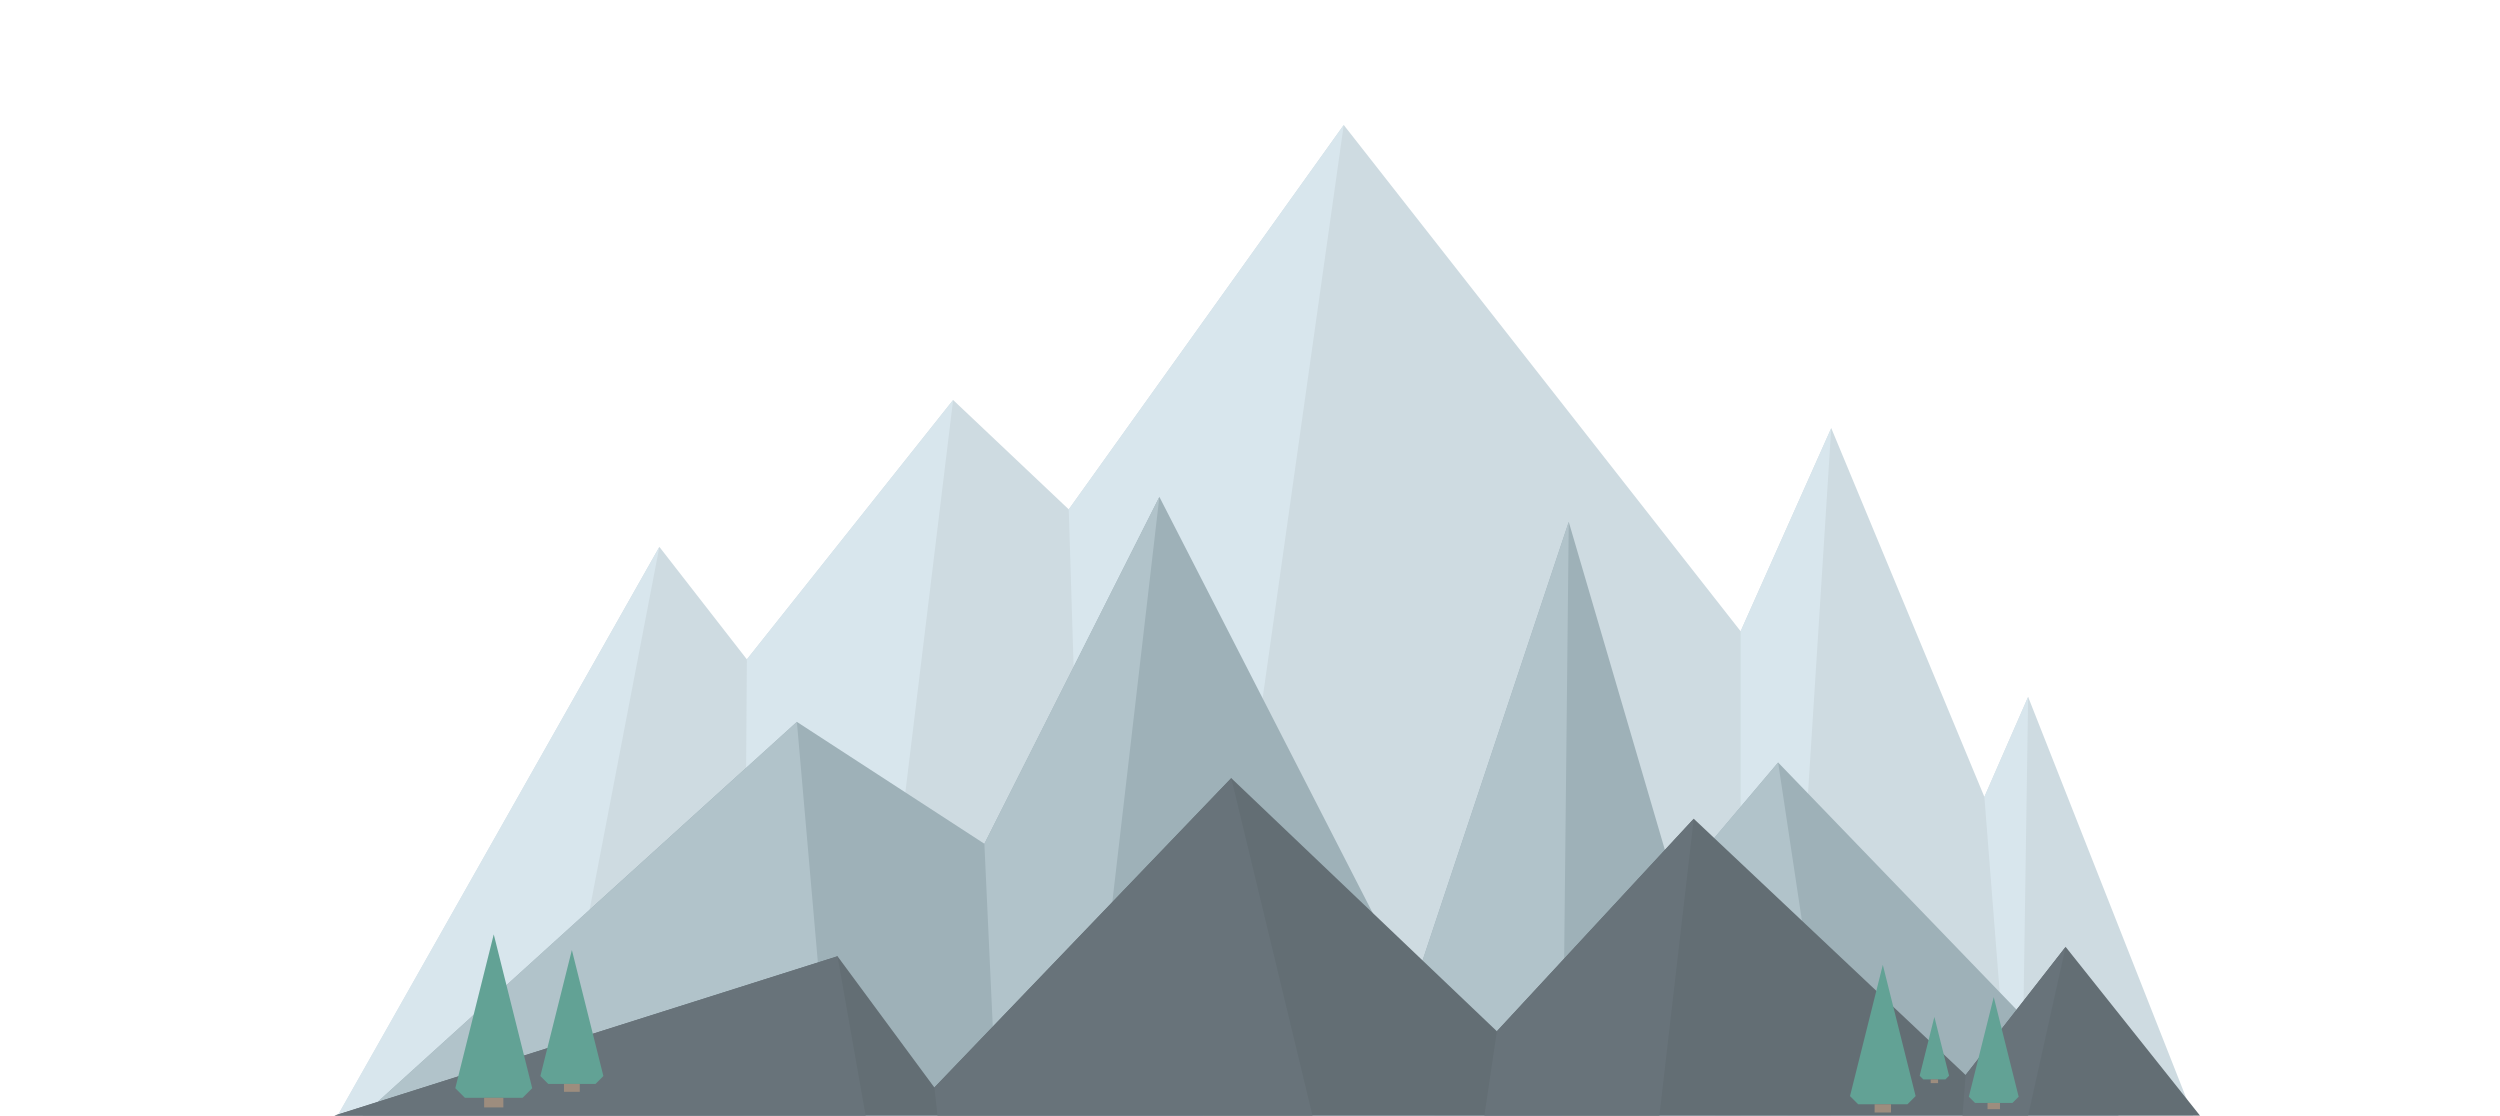 <?xml version="1.0" standalone="no"?><!-- Generator: Gravit.io --><svg xmlns="http://www.w3.org/2000/svg" xmlns:xlink="http://www.w3.org/1999/xlink" style="isolation:isolate" viewBox="0 0 800 357" width="800" height="357"><defs><clipPath id="_clipPath_5xd5YhWjyO3nqE6ye0r5PkB2cveTnmcJ"><rect width="800" height="357"/></clipPath></defs><g clip-path="url(#_clipPath_5xd5YhWjyO3nqE6ye0r5PkB2cveTnmcJ)"><g><g><path d=" M 703 360 L 649 223 L 635 255 L 586 137 L 557 202 L 430 40 L 342 163 L 305 128 L 239 211 L 211 175 L 103 366" fill="rgb(206,219,225)"/><path d=" M 270 357 L 255 231 L 116 357 L 270 357 Z " fill="rgb(177,195,202)"/><path d=" M 385 358 L 430 40 L 342 163 L 348 357 L 385 358 Z " fill="rgb(216,230,237)"/><path d=" M 277 358 L 305 128 L 239 211 L 238 357 L 277 358 Z " fill="rgb(216,230,237)"/><path d=" M 176 357 L 211 175 L 108 357 L 176 357 Z " fill="rgb(216,230,237)"/><path d=" M 572 357 L 586 137 L 557 202 L 557 357 L 572 357 Z " fill="rgb(216,230,237)"/><path d=" M 647 357 L 649 223 L 635 255 L 643 357 L 647 357 Z " fill="rgb(216,230,237)"/><path d=" M 678 357 L 569 244 L 536 283 L 502 167 L 452 317 L 371 159 L 315 270 L 255 231 L 116 357 L 678 357 Z " fill="rgb(158,177,184)"/><path d=" M 500 357 L 502 167 L 452 317 L 459 357 L 500 357 Z " fill="rgb(177,195,202)"/><path d=" M 586 357 L 569 244 L 536 283 L 549 357 L 586 357 Z " fill="rgb(177,195,202)"/><path d=" M 348 357 L 371 159 L 315 270 L 319 357 L 348 357 Z " fill="rgb(177,195,202)"/><path d=" M 116 357 L 255 231 L 266 357 L 116 357 Z " fill="rgb(177,195,202)"/><path d=" M 704 357 L 661 303 L 629 344 L 542 262 L 479 330 L 394 249 L 299 348 L 268 306 L 107 357 L 704 357 Z " fill="rgb(99,110,116)"/><path d=" M 531 357 L 542 262 L 479 330 L 475 357 L 531 357 Z " fill="rgb(104,115,122)"/><path d=" M 649 357 L 661 303 L 629 344 L 628 357 L 649 357 Z " fill="rgb(104,115,122)"/><path d=" M 420 357 L 394 249 L 299 348 L 300 357 L 420 357 Z " fill="rgb(104,115,122)"/><path d=" M 277 357 L 268 306 L 107 357 L 277 357 Z " fill="rgb(104,115,122)"/></g><g><path d=" M 158 299 L 170.306 348.222 L 167.229 351.299 L 148.771 351.299 L 145.694 348.222 L 158 299 Z " fill="rgb(98,162,149)"/><path d=" M 161.076 351.299 L 161.076 354.375 L 154.924 354.375 L 154.924 351.299" fill="rgb(157,141,126)"/></g><g><path d=" M 183 304 L 193.083 344.333 L 190.563 346.854 L 175.438 346.854 L 172.917 344.333 L 183 304 Z " fill="rgb(98,162,149)"/><path d=" M 185.521 346.854 L 185.521 349.375 L 180.479 349.375 L 180.479 346.854" fill="rgb(157,141,126)"/></g><g><path d=" M 619 325.406 L 614.292 344.24 L 615.469 345.417 L 622.531 345.417 L 623.708 344.24 L 619 325.406 Z " fill="rgb(98,162,149)"/><path d=" M 617.823 345.417 L 617.823 346.594 L 620.177 346.594 L 620.177 345.417" fill="rgb(157,141,126)"/></g><g><path d=" M 638 319.062 L 630.028 350.951 L 632.021 352.944 L 643.979 352.944 L 645.972 350.951 L 638 319.062 Z " fill="rgb(98,162,149)"/><path d=" M 636.007 352.944 L 636.007 354.938 L 639.993 354.938 L 639.993 352.944" fill="rgb(157,141,126)"/></g><g><path d=" M 602.5 308.75 L 592 350.75 L 594.625 353.375 L 610.375 353.375 L 613 350.75 L 602.5 308.75 Z " fill="rgb(98,162,149)"/><path d=" M 599.875 353.375 L 599.875 356 L 605.125 356 L 605.125 353.375" fill="rgb(157,141,126)"/></g></g></g></svg>